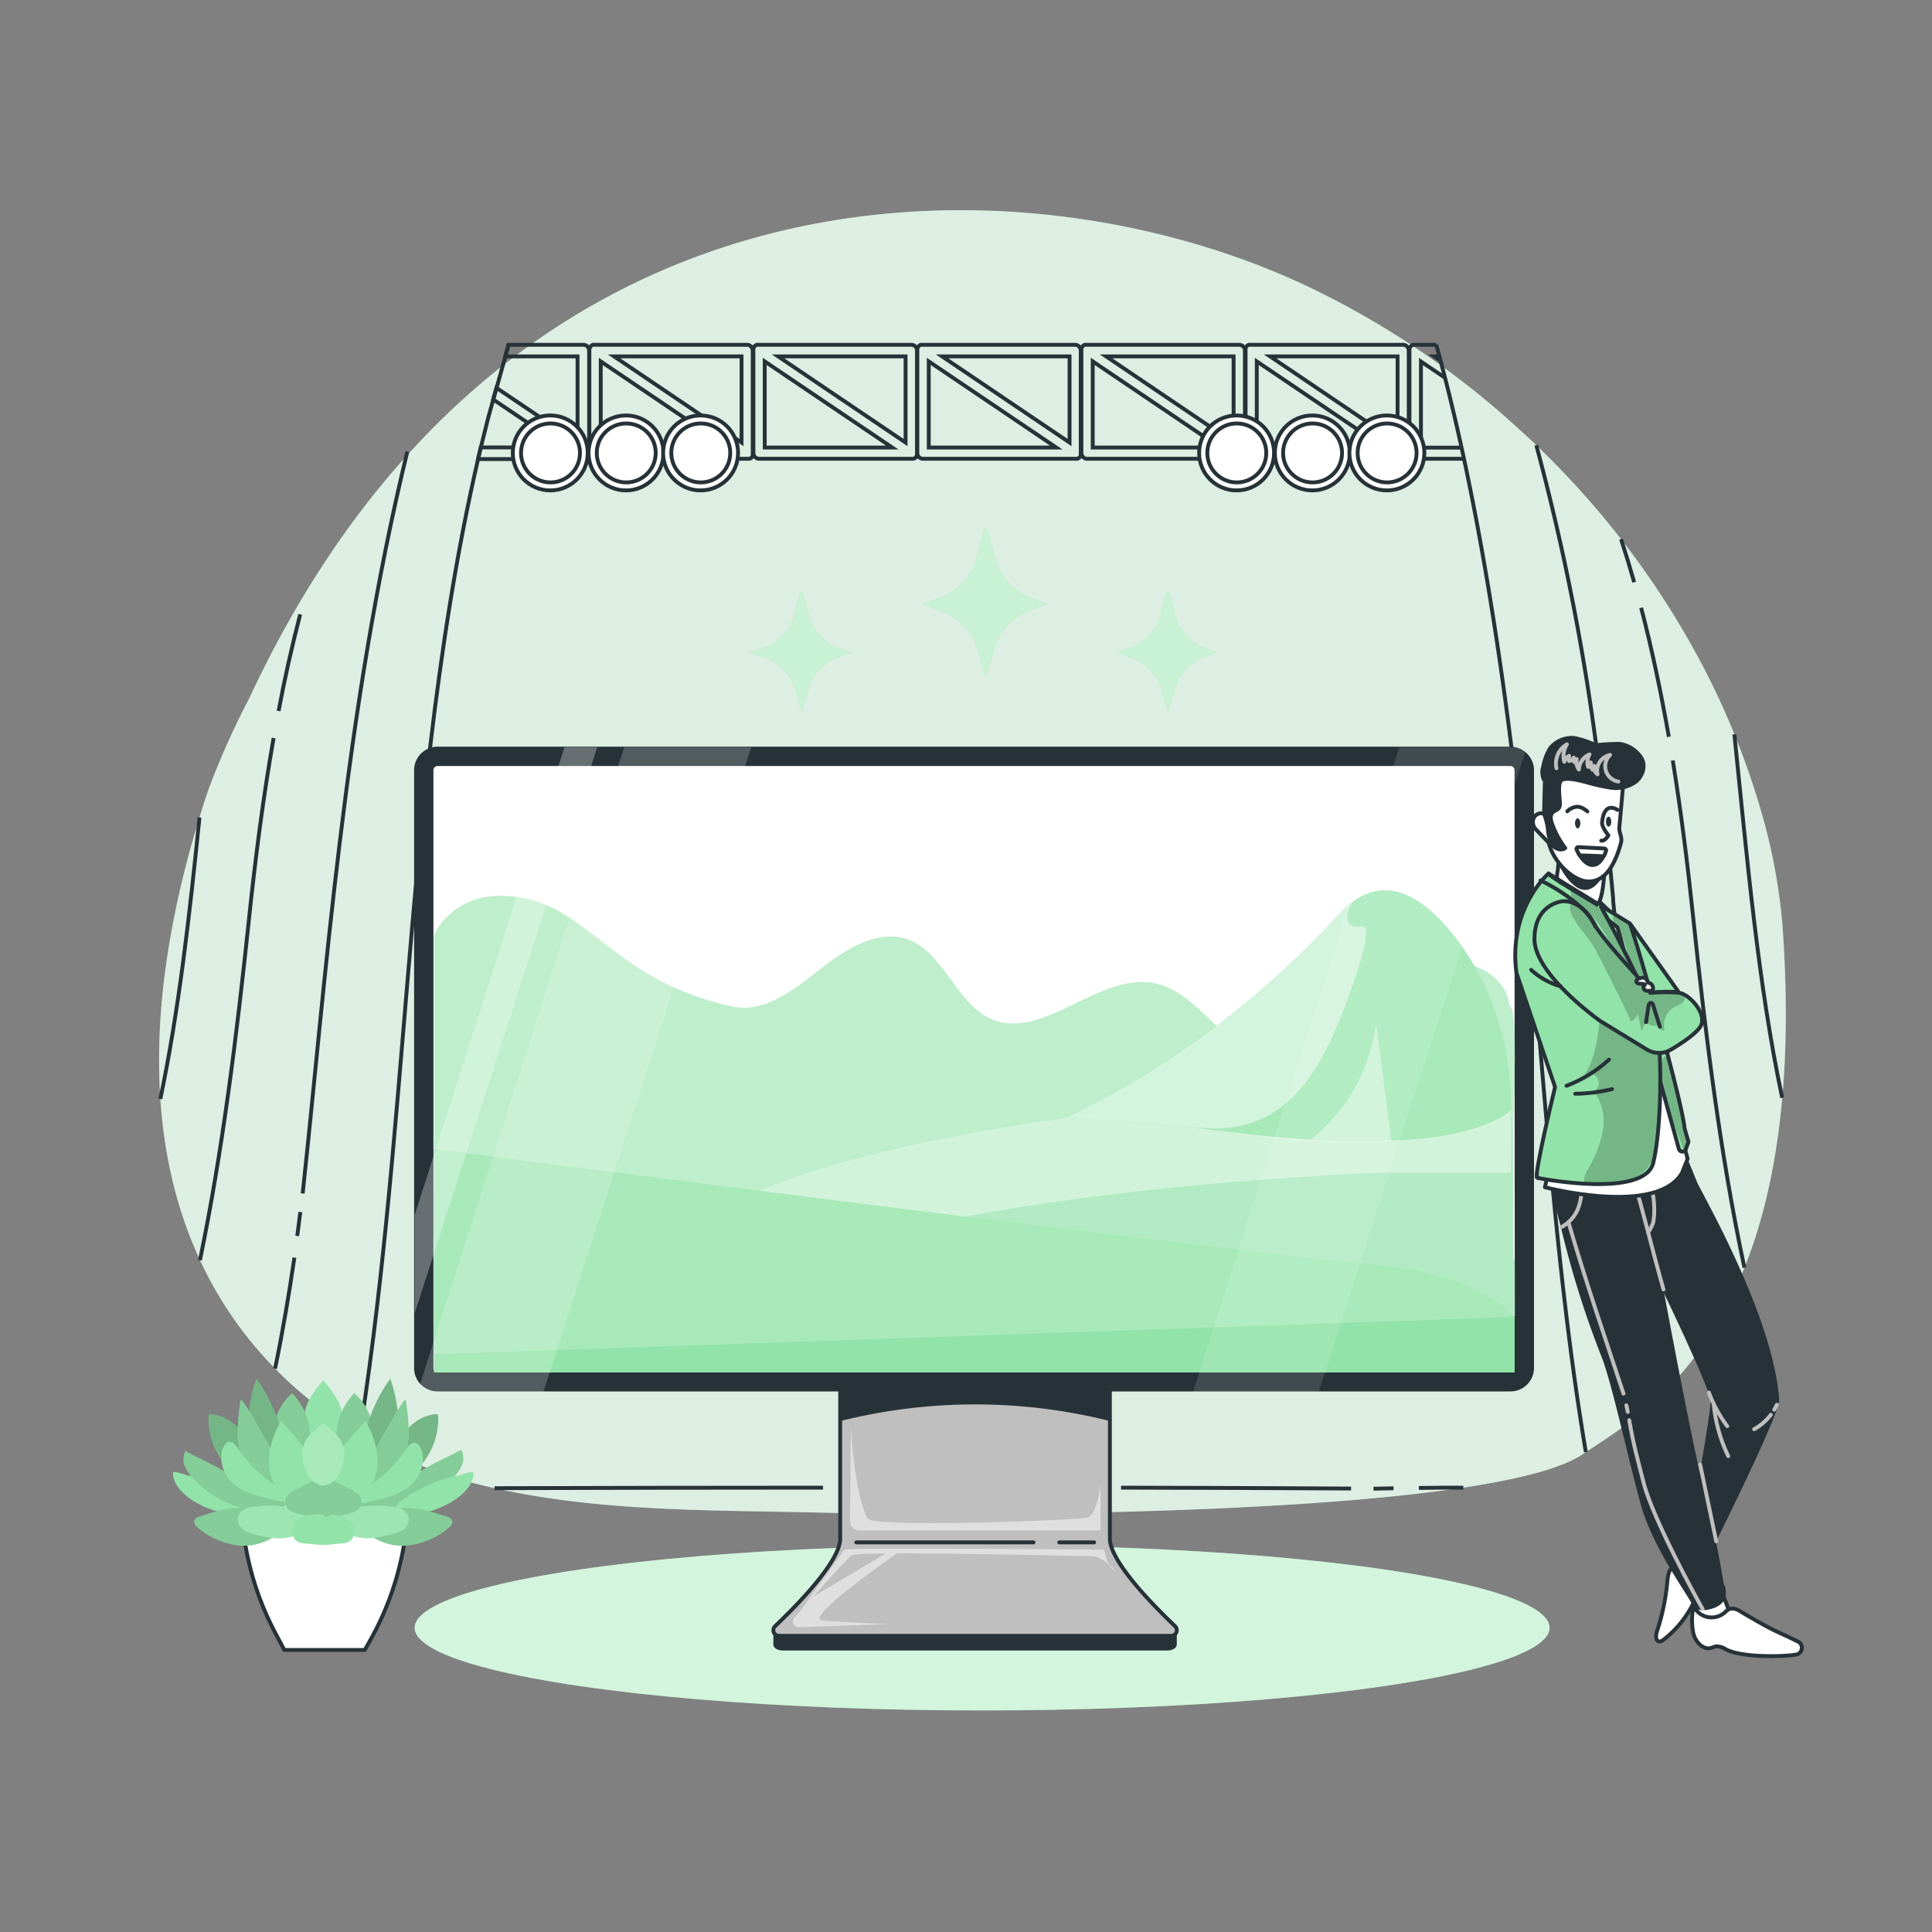 <svg xmlns="http://www.w3.org/2000/svg" xmlns:xlink="http://www.w3.org/1999/xlink" viewBox="0 0 500 500"><rect x="0" y="0" width="500" height="500" fill="#808080" stroke="none"/><defs><clipPath id="freepik--clip-path--inject-2"><path d="M400.76,226.06l.33.21c2.81,1.78,19.94,12.22,20.62,12.67s13.53,45.32,14.27,53.15l1,3.42-.7,1.91a.94.94,0,0,1-1.79-.07L418.61,240Z" style="fill:#92E3A9;stroke:#263238;stroke-linecap:round;stroke-linejoin:round"></path></clipPath><clipPath id="freepik--clip-path-2--inject-2"><path d="M400.76,226.06s-10.52,9.05-8.31,25.68l10,29.59s-5.62,23.23-4.64,23.48,27.87,5.38,30.07-3.92,2.21-27.87,1-34.72S414.7,235,414.33,234.74C414.45,234.74,399.82,226.15,400.76,226.06Z" style="fill:#92E3A9;stroke:#263238;stroke-linecap:round;stroke-linejoin:round"></path></clipPath><clipPath id="freepik--clip-path-3--inject-2"><path d="M440.38,265c-.62,2-4.85,4.81-7.92,6.63a6,6,0,0,1-6.22,0l-12-7.33s-17.12-12-17.12-21.27,7.34-9.79,7.34-9.79,4.65-.49,7.82,5.38c1.59,2.93,5.55,7.5,9,11.34,3.25,3.62,6,6.61,6,7-.18,0-.21,0-.05,0s.05,0,.05,0a43.14,43.14,0,0,1,6.83-.07,4.29,4.29,0,0,1,.7.11C437,257.36,441.36,261.77,440.38,265Z" style="fill:#92E3A9;stroke:#263238;stroke-linecap:round;stroke-linejoin:round"></path></clipPath></defs><g id="freepik--background-simple--inject-2"><g style="opacity:0.7"><path d="M336.17,73.08a221.75,221.75,0,0,1,57.21,38.23q3.36,3,6.53,6.17a223.63,223.63,0,0,1,18.53,20.67A217.54,217.54,0,0,1,437,165.65a202.64,202.64,0,0,1,18.53,43.47,149.46,149.46,0,0,1,5.78,30.51c7.45,103.93-36,126.07-51.72,136.73-24.23,16.39-163.45,16-194.35,15.17s-62.18.06-92.29-7.6S9.65,337.86,53.85,204.59a209.81,209.81,0,0,1,10.69-23.93C130.6,38.93,262,39.17,336.17,73.08Z" style="fill:#92E3A9"></path></g><g style="opacity:0.7"><path d="M336.17,73.08a221.75,221.75,0,0,1,57.21,38.23q3.36,3,6.53,6.17a223.63,223.63,0,0,1,18.53,20.67A217.54,217.54,0,0,1,437,165.65a202.64,202.64,0,0,1,18.53,43.47,149.46,149.46,0,0,1,5.78,30.51c7.45,103.93-36,126.07-51.72,136.73-24.23,16.39-163.45,16-194.35,15.17s-62.18.06-92.29-7.6S9.65,337.86,53.85,204.59a209.81,209.81,0,0,1,10.69-23.93C130.6,38.93,262,39.17,336.17,73.08Z" style="fill:#fff"></path></g></g><g id="freepik--Shadow--inject-2"><ellipse cx="254.17" cy="421.27" rx="146.85" ry="21.39" style="fill:#92E3A9"></ellipse><ellipse cx="254.17" cy="421.27" rx="146.85" ry="21.39" style="fill:#fff;opacity:0.6"></ellipse></g><g id="freepik--Stage--inject-2"><path d="M70.81,191c-2.72,15.44-4.74,31.23-6.39,47-3.15,30-6.82,59.85-12.67,88.13h0" style="fill:none;stroke:#263238;stroke-miterlimit:10"></path><path d="M77.69,159c-2.12,8.16-4,16.52-5.59,25" style="fill:none;stroke:#263238;stroke-miterlimit:10"></path><path d="M78.33,308.87c5.79-53.22,10.79-125.23,27.09-192" style="fill:none;stroke:#263238;stroke-miterlimit:10"></path><path d="M76.93,319.87q.41-3.11.79-6.2" style="fill:none;stroke:#263238;stroke-miterlimit:10"></path><path d="M71.19,354.19c2-9.67,3.61-19.22,5-28.72" style="fill:none;stroke:#263238;stroke-miterlimit:10"></path><path d="M51.63,211.55v0c-2.54,25-5.29,49.73-10.13,72.86h0" style="fill:none;stroke:#263238;stroke-miterlimit:10"></path><path d="M93.05,371.32c.3-1.92.6-3.83.88-5.76q.33-2.13.63-4.26c5.87-40.74,8.69-82.92,12.37-124.48l.24-2.64c1.21-13.52,2.55-27.11,4.13-40.62,3-25.49,6.87-50.71,12.42-74.71.22-1,.46-2,.7-3q1-4,2-8h0l1.22-4.37.85-3,2.28-8.14.83-3" style="fill:none;stroke:#263238;stroke-miterlimit:10"></path><path d="M422.93,150.68q-1.6-5.64-3.4-11.14h0" style="fill:none;stroke:#263238;stroke-miterlimit:10"></path><path d="M431.89,190.68c-2-11.37-4.33-22.56-7.16-33.39" style="fill:none;stroke:#263238;stroke-miterlimit:10"></path><path d="M451.45,328.07h0c-6.23-29.2-10.06-60.15-13.32-91.26-1.4-13.38-3.08-26.79-5.22-40" style="fill:none;stroke:#263238;stroke-miterlimit:10"></path><path d="M397.59,115.23h0a596.23,596.23,0,0,1,15.07,74.46c.13.89.25,1.78.37,2.66.38,2.79.74,5.55,1.08,8.3.63,5,1.19,10,1.72,14.91.08.77.16,1.55.25,2.32,0,.32.06.64.1,1v.09a1.23,1.23,0,0,1,0,.19c0,.25.05.51.08.76.17,1.67.34,3.33.5,5h0c.07.78.15,1.55.22,2.33.18,1.8.35,3.6.51,5.39l0,.32c0,.61.11,1.22.16,1.82,0,.27.05.53.07.8.2,2.13.38,4.25.57,6.36.65,7.59,1.25,15.09,1.86,22.52.85,10.31,1.71,20.5,2.72,30.65q.42,4.23.88,8.44c.15,1.33.29,2.65.45,4,0,.13,0,.27,0,.4q.93,8,2.06,16c1.61,11.38,3.6,22.82,6.16,34.44h0" style="fill:none;stroke:#263238;stroke-miterlimit:10"></path><path d="M461.23,284.11c-6.28-29.65-9.08-62-12.38-94.08h0" style="fill:none;stroke:#263238;stroke-miterlimit:10"></path><path d="M410.41,375.8c-4-23.84-6.69-48.26-9-72.85q-.33-3.39-.63-6.78c-1.14-12.58-2.18-25.19-3.24-37.78l-.6-7.13q-.65-7.66-1.32-15.31l0-.32c-.88-10-1.92-20.38-3.14-31-.08-.75-.17-1.5-.26-2.25s-.16-1.42-.25-2.13l-.18-1.54-.09-.75c-.18-1.52-.37-3.05-.56-4.58a.71.71,0,0,1,0-.14c-3.12-25-7.16-50.7-12.24-74.4-.21-1-.43-2-.65-3-1.35-6.18-2.78-12.22-4.28-18.06-.26-1-.51-2-.78-3-.12-.48-.25-1-.38-1.44s-.2-.76-.31-1.14c-.27-1-.54-2-.82-3" style="fill:none;stroke:#263238;stroke-miterlimit:10"></path><path d="M130.76,92.23h18.71v22.3l-21-14.16M151,89.23H131.59l-.83,3h18.71v22.3l-21-14.16-.85,3,18.43,12.43H124.42c-.24,1-.48,2-.7,3H151a1.86,1.86,0,0,0,.33,0l.08,0,.23-.08.1-.06.19-.13.09-.07a1.47,1.47,0,0,0,.36-.52,2.27,2.27,0,0,1,.09-.28,1.36,1.36,0,0,0,0-.29V90.73A1.51,1.51,0,0,0,151,89.23Z" style="fill:none;stroke:#263238;stroke-miterlimit:10"></path><path d="M194.8,117.92a1,1,0,0,1,0-.14s0-.09,0-.14a1.36,1.36,0,0,0,0-.29V90.73a1.5,1.5,0,0,0-1.5-1.5H154a1.43,1.43,0,0,0-.29,0l-.15,0-.13,0-.14.07-.11.06a.69.69,0,0,0-.13.11l-.1.08a1.51,1.51,0,0,0-.33.49,2.27,2.27,0,0,1-.09.28,1.46,1.46,0,0,0,0,.29v26.62a1.5,1.5,0,0,0,1.5,1.5h39.44a1.86,1.86,0,0,0,.34,0l.08,0a.92.92,0,0,0,.23-.09l.1,0,.19-.13.08-.07A1.5,1.5,0,0,0,194.8,117.92Zm-2.89-3.39-33-22.3h33Zm-36.44-21,33,22.29h-33Z" style="fill:none;stroke:#263238;stroke-miterlimit:10"></path><path d="M237.24,117.92a2.27,2.27,0,0,1,.09-.28,1.36,1.36,0,0,0,0-.29V90.73a1.5,1.5,0,0,0-1.5-1.5H196.41a1.36,1.36,0,0,0-.29,0l-.15,0-.13,0-.14.07-.12.06-.13.11-.09.08a1.37,1.37,0,0,0-.33.49s0,.09-.05.14,0,.09,0,.14a1.5,1.5,0,0,0,0,.29v26.62a1.5,1.5,0,0,0,1.5,1.5h39.45a1.86,1.86,0,0,0,.33,0l.09,0a1,1,0,0,0,.22-.09.31.31,0,0,0,.1,0l.19-.13.09-.07A1.47,1.47,0,0,0,237.24,117.92Zm-2.88-3.39-33-22.3h33Zm-36.45-21,33,22.29h-33Z" style="fill:none;stroke:#263238;stroke-miterlimit:10"></path><path d="M279.69,117.92a.57.57,0,0,0,0-.14s0-.09,0-.14a1.36,1.36,0,0,0,0-.29V90.73a1.5,1.5,0,0,0-1.5-1.5H238.85l-.29,0-.14,0-.13,0-.15.07-.11.06a.69.69,0,0,0-.13.11l-.1.08a1.51,1.51,0,0,0-.33.49,777700997932.92,777700997932.92,0,0,1-.08.28,1.5,1.5,0,0,0,0,.29v26.62a1.5,1.5,0,0,0,1.5,1.5H278.3a1.86,1.86,0,0,0,.34,0l.08,0a.92.92,0,0,0,.23-.09l.1,0,.19-.13a.27.27,0,0,0,.08-.07A1.5,1.5,0,0,0,279.69,117.92Zm-2.89-3.39-33-22.3h33Zm-36.44-21,33,22.29h-33Z" style="fill:none;stroke:#263238;stroke-miterlimit:10"></path><path d="M322.13,117.92s0-.09.05-.14,0-.09,0-.14a1.36,1.36,0,0,0,0-.29V90.73a1.5,1.5,0,0,0-1.5-1.5H281.3a1.36,1.36,0,0,0-.29,0l-.15,0-.13,0-.14.07-.12.06-.13.11-.09.08a1.37,1.37,0,0,0-.33.49s0,.09-.05.14,0,.09,0,.14a1.5,1.5,0,0,0,0,.29v26.62a1.5,1.5,0,0,0,1.5,1.5h39.45a1.86,1.86,0,0,0,.33,0l.09,0a1.09,1.09,0,0,0,.23-.09l.09,0,.19-.13.09-.07A1.47,1.47,0,0,0,322.13,117.92Zm-2.88-3.39-33-22.3h33Zm-36.45-21,33,22.29h-33Z" style="fill:none;stroke:#263238;stroke-miterlimit:10"></path><path d="M364.58,117.92a.57.57,0,0,0,0-.14.57.57,0,0,0,0-.14,1.36,1.36,0,0,0,0-.29V90.73a1.5,1.5,0,0,0-1.5-1.5H323.74a1.33,1.33,0,0,0-.28,0,.66.66,0,0,0-.15,0l-.13,0-.14.07-.12.06a.69.69,0,0,0-.13.11l-.1.08a1.51,1.51,0,0,0-.33.49.57.57,0,0,0,0,.14s0,.09,0,.14a1.5,1.5,0,0,0,0,.29v26.62a1.5,1.5,0,0,0,1.5,1.5h39.44a1.86,1.86,0,0,0,.34,0l.08,0a.92.92,0,0,0,.23-.09l.1,0,.19-.13a.27.27,0,0,0,.08-.07A1.5,1.5,0,0,0,364.58,117.92Zm-2.89-3.39-33-22.3h33Zm-36.44-21,33,22.29h-33Z" style="fill:none;stroke:#263238;stroke-miterlimit:10"></path><path d="M374,97.79l-6.26-4.23v22.29h10.54m-5.44-22.48-1.69-1.14h1.38m-.82-3h-5.47a1.43,1.43,0,0,0-.29,0l-.15,0-.13,0-.14.07-.12.06-.13.11-.09.08a1.51,1.51,0,0,0-.33.49,2.27,2.27,0,0,1-.09.28,1.5,1.5,0,0,0,0,.29v26.62a1.5,1.5,0,0,0,1.5,1.5h12.69" style="fill:none;stroke:#263238;stroke-miterlimit:10"></path><circle cx="142.41" cy="117.22" r="9.7" style="fill:#fff;stroke:#263238;stroke-linecap:round;stroke-linejoin:round"></circle><circle cx="142.47" cy="117.22" r="7.63" style="fill:#fff;stroke:#263238;stroke-linecap:round;stroke-linejoin:round"></circle><circle cx="162.01" cy="117.22" r="9.7" style="fill:#fff;stroke:#263238;stroke-linecap:round;stroke-linejoin:round"></circle><circle cx="162.07" cy="117.22" r="7.63" style="fill:#fff;stroke:#263238;stroke-linecap:round;stroke-linejoin:round"></circle><circle cx="181.31" cy="117.22" r="9.7" style="fill:#fff;stroke:#263238;stroke-linecap:round;stroke-linejoin:round"></circle><circle cx="181.36" cy="117.22" r="7.63" style="fill:#fff;stroke:#263238;stroke-linecap:round;stroke-linejoin:round"></circle><circle cx="320.03" cy="117.22" r="9.7" style="fill:#fff;stroke:#263238;stroke-linecap:round;stroke-linejoin:round"></circle><circle cx="320.08" cy="117.22" r="7.63" style="fill:#fff;stroke:#263238;stroke-linecap:round;stroke-linejoin:round"></circle><circle cx="339.63" cy="117.22" r="9.7" style="fill:#fff;stroke:#263238;stroke-linecap:round;stroke-linejoin:round"></circle><circle cx="339.69" cy="117.22" r="7.63" style="fill:#fff;stroke:#263238;stroke-linecap:round;stroke-linejoin:round"></circle><circle cx="358.92" cy="117.22" r="9.7" style="fill:#fff;stroke:#263238;stroke-linecap:round;stroke-linejoin:round"></circle><circle cx="358.98" cy="117.22" r="7.63" style="fill:#fff;stroke:#263238;stroke-linecap:round;stroke-linejoin:round"></circle><path d="M378.7,385c-3.83,0-7.67,0-11.5.08" style="fill:none;stroke:#263238;stroke-miterlimit:10"></path><path d="M355.46,385.27l5.18-.1" style="fill:none;stroke:#263238;stroke-miterlimit:10"></path><path d="M290.13,385q29.76.06,59.52.23" style="fill:none;stroke:#263238;stroke-miterlimit:10"></path><path d="M220,385q31.6,0,63.21,0" style="fill:none;stroke:#263238;stroke-miterlimit:10"></path><path d="M128,385.14q42.53-.13,85-.14" style="fill:none;stroke:#263238;stroke-miterlimit:10"></path></g><g id="freepik--Plant--inject-2"><path d="M94.41,427H73.58l-2.32-4.37a76.2,76.2,0,0,1-8.84-34.44l0-1.05h43.19a76.08,76.08,0,0,1-9.48,36.78Z" style="fill:#fff;stroke:#263238;stroke-linecap:round;stroke-linejoin:round"></path><path d="M49.39,388a22.75,22.75,0,0,0,13,3.95,3.41,3.41,0,0,0,1.61-.31,1.67,1.67,0,0,0,.86-1.47,2.37,2.37,0,0,0-1.14-1.6,38,38,0,0,0-9.46-5.14,36.39,36.39,0,0,0-5.15-1.49c-1.4-.29-2.9-1-4.31-1C44.56,384,47.33,386.56,49.39,388Z" style="fill:#92E3A9"></path><path d="M105,370.41a11.42,11.42,0,0,1,7.69-4.44.66.66,0,0,1,.5.08.9.9,0,0,1,.22.71,18.36,18.36,0,0,1-3.31,10.93,8.51,8.51,0,0,1-3.79,3.2,4.19,4.19,0,0,1-3.46-.21c-1.06-.6-.86-1.46-.76-2.64A14.59,14.59,0,0,1,105,370.41Z" style="fill:#92E3A9"></path><path d="M105,370.41a11.42,11.42,0,0,1,7.69-4.44.66.66,0,0,1,.5.08.9.9,0,0,1,.22.71,18.36,18.36,0,0,1-3.31,10.93,8.51,8.51,0,0,1-3.79,3.2,4.19,4.19,0,0,1-3.46-.21c-1.06-.6-.86-1.46-.76-2.64A14.59,14.59,0,0,1,105,370.41Z" style="opacity:0.2"></path><path d="M86.1,374a10.78,10.78,0,0,0,2.55-6.47,11.3,11.3,0,0,0-1.6-5.72,29.33,29.33,0,0,0-3.45-4.63,100.72,100.72,0,0,0-.35,13.23,6.9,6.9,0,0,0,.49,2.73,1.93,1.93,0,0,0,2,1.26Z" style="fill:#92E3A9"></path><path d="M91.69,360.54A17.12,17.12,0,0,0,87,371.47a8.71,8.71,0,0,0,.67,4.28,3.4,3.4,0,0,0,3.15,2.12c1.34-.14,2.38-1.38,3.14-2.65,1.26-2.1,2.79-5.11,2.08-7.7A13.78,13.78,0,0,0,91.69,360.54Z" style="fill:#92E3A9"></path><path d="M91.69,360.54A17.12,17.12,0,0,0,87,371.47a8.71,8.71,0,0,0,.67,4.28,3.4,3.4,0,0,0,3.15,2.12c1.34-.14,2.38-1.38,3.14-2.65,1.26-2.1,2.79-5.11,2.08-7.7A13.78,13.78,0,0,0,91.69,360.54Z" style="opacity:0.1"></path><path d="M100,375.13c2.22-2.08,3.13-5.55,3-8.81a35.82,35.82,0,0,0-2-9.48,39.15,39.15,0,0,0-5.22,9.9,13.25,13.25,0,0,0-.95,4.27,5.56,5.56,0,0,0,1.36,4,2.69,2.69,0,0,0,3.59.38l-.37.22Z" style="fill:#92E3A9"></path><g style="opacity:0.2"><path d="M100,375.13c2.22-2.08,3.13-5.55,3-8.81a35.82,35.82,0,0,0-2-9.48,39.15,39.15,0,0,0-5.22,9.9,13.25,13.25,0,0,0-.95,4.27,5.56,5.56,0,0,0,1.36,4,2.69,2.69,0,0,0,3.59.38l-.37.22Z"></path></g><path d="M105,362.32c.56,4,1.1,8.16.42,12.17s-2.84,7.93-6.21,9.34c-1.4.59-3.21.6-4.15-.72a4.05,4.05,0,0,1-.41-3.26,11.19,11.19,0,0,1,1.45-3c2.69-4.37,8.29-15,8.86-14.53Z" style="fill:#92E3A9"></path><path d="M105,362.32c.56,4,1.1,8.16.42,12.17s-2.84,7.93-6.21,9.34c-1.4.59-3.21.6-4.15-.72a4.05,4.05,0,0,1-.41-3.26,11.19,11.19,0,0,1,1.45-3c2.69-4.37,8.29-15,8.86-14.53Z" style="fill:#92E3A9"></path><g style="opacity:0.1"><path d="M105,362.32c.56,4,1.1,8.16.42,12.17s-2.84,7.93-6.21,9.34c-1.4.59-3.21.6-4.15-.72a4.05,4.05,0,0,1-.41-3.26,11.19,11.19,0,0,1,1.45-3c2.69-4.37,8.29-15,8.86-14.53Z"></path></g><path d="M94.61,367.77a24.4,24.4,0,0,1,2.88,7.74,13.56,13.56,0,0,1-1,8.2c-1.25,2.44-3.57,4.24-6,4.26a5.68,5.68,0,0,1-4.84-3c-1.15-2-.31-3.85.56-5.83C88.12,374.69,91.42,371.16,94.61,367.77Z" style="fill:#92E3A9"></path><path d="M119.36,375.22a4.66,4.66,0,0,1,.2,3.92,9.78,9.78,0,0,1-2.17,3.22A26.78,26.78,0,0,1,94.88,391a2.16,2.16,0,0,1-1.79-.92,2,2,0,0,1,.56-2.25,4.59,4.59,0,0,1,2.09-.86,35.7,35.7,0,0,0,11.77-5.37C111.15,379.06,115.48,377.32,119.36,375.22Z" style="fill:#92E3A9"></path><path d="M119.36,375.22a4.66,4.66,0,0,1,.2,3.92,9.78,9.78,0,0,1-2.17,3.22A26.78,26.78,0,0,1,94.88,391a2.16,2.16,0,0,1-1.79-.92,2,2,0,0,1,.56-2.25,4.59,4.59,0,0,1,2.09-.86,35.7,35.7,0,0,0,11.77-5.37C111.15,379.06,115.48,377.32,119.36,375.22Z" style="opacity:0.1"></path><path d="M105,375.21c.61-.89,1.36-1.93,2.35-1.81.76.08,1.33.86,1.64,1.65,1.29,3.23-.25,7.18-2.71,9.36s-5.61,3-8.66,3.78l-3.14.79c-1.24.32-3.74-.1-2.63-2.07.75-1.32,3.24-2.07,4.39-2.85A32.52,32.52,0,0,0,105,375.21Z" style="fill:#92E3A9"></path><path d="M117.93,388a22.75,22.75,0,0,1-13,3.95,3.41,3.41,0,0,1-1.61-.31,1.65,1.65,0,0,1-.86-1.47,2.37,2.37,0,0,1,1.14-1.6,38,38,0,0,1,9.46-5.14,36,36,0,0,1,5.15-1.49c1.4-.29,2.9-1,4.31-1C122.76,384,120,386.56,117.93,388Z" style="fill:#92E3A9"></path><path d="M105.3,400A20,20,0,0,0,116,395.5c.6-.47,1.26-1.23,1-2a1.78,1.78,0,0,0-1.24-.94c-3.64-1.22-7.36-2.45-11.15-2.28a12.86,12.86,0,0,0-5.22,1.34c-1.28.65-3.93,2.24-4.3,4s2.93,3.08,4.15,3.55A14,14,0,0,0,105.3,400Z" style="fill:#92E3A9"></path><path d="M105.3,400A20,20,0,0,0,116,395.5c.6-.47,1.26-1.23,1-2a1.78,1.78,0,0,0-1.24-.94c-3.64-1.22-7.36-2.45-11.15-2.28a12.86,12.86,0,0,0-5.22,1.34c-1.28.65-3.93,2.24-4.3,4s2.93,3.08,4.15,3.55A14,14,0,0,0,105.3,400Z" style="opacity:0.1"></path><path d="M90.13,390.51a33.32,33.32,0,0,1,11.39-.62,6.42,6.42,0,0,1,2.73.79,3.17,3.17,0,0,1,1.55,2.53,3.33,3.33,0,0,1-1.4,2.67,7.86,7.86,0,0,1-2.69,1.09c-2.74.72-5.55,1.42-8.34,1a8.56,8.56,0,0,1-5.8-3.18C85.85,392.36,88.12,391,90.13,390.51Z" style="fill:#92E3A9"></path><path d="M90.13,390.51a33.32,33.32,0,0,1,11.39-.62,6.42,6.42,0,0,1,2.73.79,3.17,3.17,0,0,1,1.55,2.53,3.33,3.33,0,0,1-1.4,2.67,7.86,7.86,0,0,1-2.69,1.09c-2.74.72-5.55,1.42-8.34,1a8.56,8.56,0,0,1-5.8-3.18C85.85,392.36,88.12,391,90.13,390.51Z" style="fill:#fff;opacity:0.1"></path><path d="M78.72,390.47a5.65,5.65,0,0,1-1.86-2.05,2.71,2.71,0,0,1,.17-2.77c.87-1,5.7-2.47,6.91-2.75a4.77,4.77,0,0,1,3,.64q2.07,1,4.09,2.07A6.36,6.36,0,0,1,92.89,387a2.81,2.81,0,0,1,.65,2.31,3.33,3.33,0,0,1-2.37,2.1,21.56,21.56,0,0,1-8,1.27C83.35,392.62,79.92,391.39,78.72,390.47Z" style="fill:#92E3A9"></path><g style="opacity:0.1"><path d="M78.72,390.47a5.65,5.65,0,0,1-1.86-2.05,2.71,2.71,0,0,1,.17-2.77c.87-1,5.7-2.47,6.91-2.75a4.77,4.77,0,0,1,3,.64q2.07,1,4.09,2.07A6.36,6.36,0,0,1,92.89,387a2.81,2.81,0,0,1,.65,2.31,3.33,3.33,0,0,1-2.37,2.1,21.56,21.56,0,0,1-8,1.27C83.35,392.62,79.92,391.39,78.72,390.47Z"></path></g><path d="M88.51,392.38a4.56,4.56,0,0,1,2.88,2.41,3.48,3.48,0,0,1-.56,3.82,4.22,4.22,0,0,1-2.53.84l-3.3.32a2.68,2.68,0,0,1-2-.34c-.77-.62-.83-1.86-.83-2.93a9,9,0,0,1,.37-3,2.14,2.14,0,0,1,2.39-1.63A25.83,25.83,0,0,1,88.51,392.38Z" style="fill:#92E3A9"></path><path d="M62.37,370.41a11.42,11.42,0,0,0-7.7-4.44.64.64,0,0,0-.49.08.9.9,0,0,0-.22.71,18.36,18.36,0,0,0,3.31,10.93,8.51,8.51,0,0,0,3.79,3.2,4.19,4.19,0,0,0,3.46-.21c1-.6.86-1.46.75-2.64A14.5,14.5,0,0,0,62.37,370.41Z" style="fill:#92E3A9"></path><path d="M62.37,370.41a11.42,11.42,0,0,0-7.7-4.44.64.64,0,0,0-.49.08.9.9,0,0,0-.22.71,18.36,18.36,0,0,0,3.31,10.93,8.51,8.51,0,0,0,3.79,3.2,4.19,4.19,0,0,0,3.46-.21c1-.6.86-1.46.75-2.64A14.5,14.5,0,0,0,62.37,370.41Z" style="opacity:0.2"></path><path d="M81.22,374a10.71,10.71,0,0,1-2.55-6.47,11.39,11.39,0,0,1,1.59-5.72,30,30,0,0,1,3.46-4.63,102.48,102.48,0,0,1,.35,13.23,6.9,6.9,0,0,1-.49,2.73,1.94,1.94,0,0,1-2,1.26Z" style="fill:#92E3A9"></path><path d="M75.63,360.54a17.12,17.12,0,0,1,4.67,10.93,8.83,8.83,0,0,1-.67,4.28,3.41,3.41,0,0,1-3.15,2.12c-1.34-.14-2.38-1.38-3.14-2.65-1.26-2.1-2.79-5.11-2.08-7.7A13.78,13.78,0,0,1,75.63,360.54Z" style="fill:#92E3A9"></path><path d="M75.63,360.54a17.12,17.12,0,0,1,4.67,10.93,8.83,8.83,0,0,1-.67,4.28,3.41,3.41,0,0,1-3.15,2.12c-1.34-.14-2.38-1.38-3.14-2.65-1.26-2.1-2.79-5.11-2.08-7.7A13.78,13.78,0,0,1,75.63,360.54Z" style="opacity:0.1"></path><path d="M67.36,375.13c-2.22-2.08-3.13-5.55-3-8.81a35.82,35.82,0,0,1,2-9.48,39.15,39.15,0,0,1,5.22,9.9,13.25,13.25,0,0,1,1,4.27,5.6,5.6,0,0,1-1.36,4,2.69,2.69,0,0,1-3.59.38l.37.22Z" style="fill:#92E3A9"></path><g style="opacity:0.2"><path d="M67.36,375.13c-2.22-2.08-3.13-5.55-3-8.81a35.82,35.82,0,0,1,2-9.48,39.15,39.15,0,0,1,5.22,9.9,13.25,13.25,0,0,1,1,4.27,5.6,5.6,0,0,1-1.36,4,2.69,2.69,0,0,1-3.59.38l.37.22Z"></path></g><path d="M62.29,362.32c-.56,4-1.1,8.16-.42,12.17s2.84,7.93,6.21,9.34c1.4.59,3.21.6,4.15-.72a4.05,4.05,0,0,0,.41-3.26,11.19,11.19,0,0,0-1.45-3c-2.69-4.37-8.3-15-8.87-14.53Z" style="fill:#92E3A9"></path><path d="M62.29,362.32c-.56,4-1.1,8.16-.42,12.17s2.84,7.93,6.21,9.34c1.4.59,3.21.6,4.15-.72a4.05,4.05,0,0,0,.41-3.26,11.19,11.19,0,0,0-1.45-3c-2.69-4.37-8.3-15-8.87-14.53Z" style="fill:#92E3A9"></path><g style="opacity:0.1"><path d="M62.29,362.32c-.56,4-1.1,8.16-.42,12.17s2.84,7.93,6.21,9.34c1.4.59,3.21.6,4.15-.72a4.05,4.05,0,0,0,.41-3.26,11.19,11.19,0,0,0-1.45-3c-2.69-4.37-8.3-15-8.87-14.53Z"></path></g><path d="M72.71,367.77a24.16,24.16,0,0,0-2.88,7.74,13.56,13.56,0,0,0,1,8.2c1.25,2.44,3.57,4.24,6,4.26a5.68,5.68,0,0,0,4.84-3c1.15-2,.31-3.85-.56-5.83C79.2,374.69,75.9,371.16,72.71,367.77Z" style="fill:#92E3A9"></path><path d="M48,375.54a4.53,4.53,0,0,0-.2,3.83,9.47,9.47,0,0,0,2.13,3.16A26.2,26.2,0,0,0,71.94,391a2.13,2.13,0,0,0,1.76-.9,2,2,0,0,0-.55-2.2A4.53,4.53,0,0,0,71.1,387a35,35,0,0,1-11.53-5.26C56,379.3,51.76,377.59,48,375.54Z" style="fill:#92E3A9"></path><path d="M48,375.54a4.53,4.53,0,0,0-.2,3.83,9.47,9.47,0,0,0,2.13,3.16A26.2,26.2,0,0,0,71.94,391a2.13,2.13,0,0,0,1.76-.9,2,2,0,0,0-.55-2.2A4.53,4.53,0,0,0,71.1,387a35,35,0,0,1-11.53-5.26C56,379.3,51.76,377.59,48,375.54Z" style="opacity:0.1"></path><path d="M61.63,374.94c-.59-.88-1.33-1.9-2.3-1.79-.75.09-1.3.85-1.62,1.63-1.26,3.17.25,7.05,2.67,9.19s5.51,2.95,8.5,3.71l3.08.78c1.22.3,3.67-.11,2.58-2-.73-1.3-3.18-2-4.31-2.8A32.3,32.3,0,0,1,61.63,374.94Z" style="fill:#92E3A9"></path><path d="M62,400a20,20,0,0,1-10.7-4.53c-.6-.47-1.27-1.23-1-2a1.78,1.78,0,0,1,1.24-.94c3.64-1.22,7.35-2.45,11.14-2.28a12.86,12.86,0,0,1,5.23,1.34c1.27.65,3.93,2.24,4.3,4s-2.93,3.08-4.16,3.55A13.94,13.94,0,0,1,62,400Z" style="fill:#92E3A9"></path><path d="M62,400a20,20,0,0,1-10.7-4.53c-.6-.47-1.27-1.23-1-2a1.78,1.78,0,0,1,1.24-.94c3.64-1.22,7.35-2.45,11.14-2.28a12.86,12.86,0,0,1,5.23,1.34c1.27.65,3.93,2.24,4.3,4s-2.93,3.08-4.16,3.55A13.94,13.94,0,0,1,62,400Z" style="opacity:0.1"></path><path d="M77.19,390.51a33.32,33.32,0,0,0-11.39-.62,6.51,6.51,0,0,0-2.74.79,3.18,3.18,0,0,0-1.54,2.53,3.33,3.33,0,0,0,1.4,2.67A7.74,7.74,0,0,0,65.6,397c2.75.72,5.56,1.42,8.35,1a8.56,8.56,0,0,0,5.8-3.18C81.47,392.36,79.2,391,77.19,390.51Z" style="fill:#92E3A9"></path><path d="M77.19,390.51a33.32,33.32,0,0,0-11.39-.62,6.51,6.51,0,0,0-2.74.79,3.18,3.18,0,0,0-1.54,2.53,3.33,3.33,0,0,0,1.4,2.67A7.74,7.74,0,0,0,65.6,397c2.75.72,5.56,1.42,8.35,1a8.56,8.56,0,0,0,5.8-3.18C81.47,392.36,79.2,391,77.19,390.51Z" style="fill:#fff;opacity:0.1"></path><path d="M88.6,390.47a5.74,5.74,0,0,0,1.86-2.05,2.69,2.69,0,0,0-.18-2.77c-.86-1-5.69-2.47-6.9-2.75a4.77,4.77,0,0,0-3,.64q-2.07,1-4.09,2.07A6.23,6.23,0,0,0,74.43,387a2.81,2.81,0,0,0-.65,2.31,3.31,3.31,0,0,0,2.37,2.1,21.52,21.52,0,0,0,8,1.27C84,392.62,87.4,391.39,88.6,390.47Z" style="fill:#92E3A9"></path><g style="opacity:0.1"><path d="M88.6,390.47a5.74,5.74,0,0,0,1.86-2.05,2.69,2.69,0,0,0-.18-2.77c-.86-1-5.69-2.47-6.9-2.75a4.77,4.77,0,0,0-3,.64q-2.07,1-4.09,2.07A6.23,6.23,0,0,0,74.43,387a2.81,2.81,0,0,0-.65,2.31,3.31,3.31,0,0,0,2.37,2.1,21.52,21.52,0,0,0,8,1.27C84,392.62,87.4,391.39,88.6,390.47Z"></path></g><path d="M78.81,392.38a4.56,4.56,0,0,0-2.88,2.41,3.48,3.48,0,0,0,.56,3.82,4.22,4.22,0,0,0,2.53.84l3.29.32a2.7,2.7,0,0,0,2-.34c.77-.62.83-1.86.83-2.93a9,9,0,0,0-.37-3,2.14,2.14,0,0,0-2.39-1.63A25.61,25.61,0,0,0,78.81,392.38Z" style="fill:#92E3A9"></path><path d="M84.24,368.8a2.42,2.42,0,0,0-.58-.36.38.38,0,0,1,.2,0,.3.3,0,0,1,.11,0h0a.19.19,0,0,1,.1.08l.09.12a.33.33,0,0,1,0,.12A.05.05,0,0,1,84.24,368.8Z" style="fill:#92E3A9"></path><path d="M84.24,368.8h0a2.42,2.42,0,0,0-.58-.36.38.38,0,0,1,.2,0,.3.3,0,0,1,.11,0h0a.19.19,0,0,1,.1.08l.09.12a.33.33,0,0,1,0,.12A.05.05,0,0,1,84.24,368.8Z" style="fill:#92E3A9;opacity:0.1"></path><path d="M88.35,380a9,9,0,0,1-1.71,3,3.84,3.84,0,0,1-2.85,1.39h-.26A3.86,3.86,0,0,1,80.67,383a9.36,9.36,0,0,1-1.7-3,9.92,9.92,0,0,1-.71-4.63,8,8,0,0,1,2.32-4.45c.31,0,1.27-1.13,1.57-1.36l.09-.05a.36.36,0,0,1,.09-.08c.2-.17.48-.41.75-.62l.37-.25.1-.05.11-.05a2.42,2.42,0,0,1,.58.36h0c.37.27.74.61.92.74s1.27,1.36,1.58,1.36a8,8,0,0,1,2.31,4.45A9.66,9.66,0,0,1,88.35,380Z" style="fill:#92E3A9"></path><path d="M83.66,368.44l-.11.05-.1.05-.37.25c.09-.23.21-.37.38-.39A.38.38,0,0,1,83.66,368.44Z" style="fill:#92E3A9"></path><g style="opacity:0.2"><path d="M88.35,380a9,9,0,0,1-1.71,3,3.84,3.84,0,0,1-2.85,1.39h-.26A3.86,3.86,0,0,1,80.67,383a9.36,9.36,0,0,1-1.7-3,9.92,9.92,0,0,1-.71-4.63,8,8,0,0,1,2.32-4.45c.31,0,1.27-1.13,1.57-1.36s.57-.48.93-.75a2.35,2.35,0,0,1,.58-.35,2.24,2.24,0,0,1,.58.36c.37.27.74.61.92.74s1.27,1.36,1.58,1.36a8,8,0,0,1,2.31,4.45A9.66,9.66,0,0,1,88.35,380Z" style="fill:#fff"></path><path d="M83.66,368.44a2.35,2.35,0,0,0-.58.35c.09-.23.21-.37.38-.39A.38.38,0,0,1,83.66,368.44Z" style="fill:#fff"></path></g><path d="M84.24,368.8a2.24,2.24,0,0,0-.58-.36.38.38,0,0,1,.2,0C84,368.42,84.15,368.56,84.24,368.8Z" style="fill:#fff;opacity:0.1"></path></g><g id="freepik--Monitor--inject-2"><path d="M200.15,422.34h104.4v3.29c0,.84-1.09,1.52-2.44,1.52H202.59c-1.35,0-2.44-.68-2.44-1.52Z" style="fill:#263238"></path><path d="M287.24,398.22V355.28h-69.8v42.94c0,5.93-11.48,17.53-16.84,22.63a1.45,1.45,0,0,0,1,2.5H303.1a1.45,1.45,0,0,0,1-2.5C298.74,415.75,287.24,404.15,287.24,398.22Z" style="fill:#bfbfbf;stroke:#263238;stroke-linecap:round;stroke-linejoin:round"></path><line x1="274.13" y1="399.17" x2="283.16" y2="399.17" style="fill:none;stroke:#263238;stroke-linecap:round;stroke-linejoin:round"></line><line x1="221.61" y1="399.17" x2="267.48" y2="399.17" style="fill:none;stroke:#263238;stroke-linecap:round;stroke-linejoin:round"></line><g style="opacity:0.5"><path d="M210.45,413.19l20-11.88,2.37.23s-25.19,17.35-20,17.83,16.87.95,16.87.95l-22.95.82a1.47,1.47,0,0,1-1.16-2.44Z" style="fill:#fff"></path><path d="M218.52,401.07c0-.71,67.25,0,67.25,0s.48,3.56,2.38,5.23-2.38-3.57-5.47-3.57-60.59-1.42-62.25-.23-13.55,14.73-13.55,14.73Z" style="fill:#fff"></path><path d="M220.19,369.47l-.22,24.1a2.49,2.49,0,0,0,2.49,2.51h62.36V384.44s-.95,7.6-3.32,8.31-55.79,2.65-57,.24C221.14,386.57,220.19,369.47,220.19,369.47Z" style="fill:#fff"></path></g><path d="M287.44,367.8l-.23-.05a143.54,143.54,0,0,0-69.87.05h0V355.45h70.1Z" style="fill:#263238"></path><rect x="111.67" y="197.74" width="280.79" height="157.95" rx="1.59" style="fill:#fff"></rect><path d="M394.72,194.61a5.93,5.93,0,0,0-2.49-1.22,6.07,6.07,0,0,0-1.35-.15H113.26a6.09,6.09,0,0,0-6.09,6.08V354.1a6,6,0,0,0,1.56,4,6.07,6.07,0,0,0,4.53,2H390.88A6.09,6.09,0,0,0,397,354.1V199.32A6.08,6.08,0,0,0,394.72,194.61ZM392,354.1a1.08,1.08,0,0,1-1.08,1.08H113.26a1.08,1.08,0,0,1-1.09-1.08V199.32a1.09,1.09,0,0,1,1.09-1.08H390.88a1.08,1.08,0,0,1,1.08,1.08Z" style="fill:#263238"></path><rect x="112.29" y="326.1" width="279.7" height="29.1" style="fill:#92E3A9"></rect><path d="M190.27,311.3s35.9-22.74,166.28-29.11h35s.17,51.68.17,58.37C391.75,340.56,152.11,353.79,190.27,311.3Z" style="fill:#92E3A9"></path><path d="M190.28,311.3s36-22.74,166.56-29.11h35.1s.17,51.68.17,58.37C392.11,340.56,152.05,353.79,190.28,311.3Z" style="fill:#fff;opacity:0.3"></path><path d="M390.66,260.43c-.7-7.13-8.1-11.54-14.65-11.1s-12.43,4.3-18.22,7.67-22.57,18.9-29,17.61c-11.61-2.33-18.16-17.53-29.72-20.08-14.76-3.26-29.52,15.71-43.23,8.88-8.38-4.17-11.66-16.39-20.24-20-7.83-3.32-16.37,1.93-23.17,7.31s-14.53,11.54-22.77,9.8c-34-7.2-38.09-30.1-62.31-28.57-6,.38-12.47,4.34-15,10.11V350.21l80.68-2.8c-8.07-4.62-9.55-7.15-2.71-14.79,0,0,35.79-22.74,165.76-29.11H391S393.52,260.29,390.66,260.43Z" style="fill:#92E3A9"></path><path d="M390.66,260.43c-.7-7.13-8.1-11.54-14.66-11.1s-12.42,4.29-18.22,7.67-22.56,18.9-29,17.61c-11.6-2.33-18.15-17.53-29.72-20.09-14.76-3.25-29.52,15.72-43.23,8.89-8.37-4.17-11.65-16.39-20.24-20-7.83-3.32-16.36,1.93-23.16,7.31s-14.53,11.54-22.77,9.8c-34-7.2-38.09-30.1-62.31-28.57-6,.38-12.47,4.33-15,10.1V350.21l80.68-2.8c-8.06-4.62-9.55-7.15-2.7-14.79a42.62,42.62,0,0,1,5-2.53C208.92,324,252.73,308.57,356,303.51H391s0-.31.05-.87C391.35,296.52,393.28,260.3,390.66,260.43Z" style="fill:#fff;opacity:0.4"></path><path d="M391,302.64c0,.56-.05.87-.05.87H356c-103.29,5.06-147.1,20.47-160.73,26.58-9.43-4.54-12.32-10.64-5-18.79,0,0,35.79-22.74,165.76-29.11H391S391,291.45,391,302.64Z" style="fill:#fff;opacity:0.3"></path><path d="M112.29,350.49l279.09-9.64s-6.06-10.63-35.1-13.48c-54.95-5.39-234.09-28.74-244-30Z" style="fill:#92E3A9"></path><path d="M112.29,350.49l279.09-9.64s-6.06-10.63-35.1-13.48c-54.95-5.39-234.09-28.74-244-30Z" style="fill:#fff;opacity:0.2"></path><path d="M288.55,288.33s30.53-9.46,54-46.35c11.72-18.45,23.83-11.9,33-.75C385.61,253.49,391,269.56,391,286.05v1.19S377.36,304.78,288.55,288.33Z" style="fill:#92E3A9"></path><path d="M291.63,287.17s27.45-8.3,50.89-45.19c11.72-18.45,23.83-11.9,33-.75C385.61,253.49,391,269.56,391,286.05v1.19s-2.5,3.8-13.37,5.85C361.86,296.05,333.16,298.89,291.63,287.17Z" style="fill:#fff;opacity:0.2"></path><path d="M350,233.41s-4.19,7.29,2.44,6.34c2.7-.38.06,8.78-4,19.77-8.23,22.17-18.38,34.77-39.38,32.22-7.57-.92-33.5-2.35-33.5-2.35h0c26.51-12.36,50.69-30.79,71.14-52.95a19.75,19.75,0,0,1,2.69-2.43Z" style="fill:#92E3A9"></path><path d="M350,233.41s-4.19,7.29,2.44,6.34c2.7-.38.06,8.78-4,19.77-8.23,22.17-18.38,34.77-39.38,32.22-7.57-.92-33.5-2.35-33.5-2.35h0c26.51-12.36,50.69-30.79,71.14-52.95a19.75,19.75,0,0,1,2.69-2.43Z" style="fill:#fff;opacity:0.6"></path><path d="M339.18,294.94h0a44.75,44.75,0,0,0,16.2-26.16l.79-3.67,3.95,30.26A200,200,0,0,1,339.18,294.94Z" style="fill:#fff;opacity:0.4"></path><g style="opacity:0.3"><path d="M394.72,194.61l-2.25,7-.51,1.58-13.54,42L377,249.46l-10.57,32.77-4.15,12.86,0,.06-2.68,8.32-7.53,23.33-.46,1.43L347.19,342l-.07.22-1.78,5.49-.84,2.62-.59,1.83-1,3-.16.5-1.45,4.5v0H308.77v0l1.44-4.5.16-.5,1.48-4.62.6-1.88,1.71-5.34h0l.32-1,.09-.28,6-18.74,5.76-18h0l3.43-10.68.13-.42,2.65-8.27.74-2.32v-.05l3.68-11.5,12-37.41,0-.1,11.64-36.33.16-.5,1.39-4.35h30A5.93,5.93,0,0,1,394.72,194.61Z" style="fill:#fff;opacity:0.4"></path></g><path d="M194.41,193.39l-1.4,4.35-.16.5-18.41,57.08L159,303.23l-6.82,21.17-7.91,24.52-.1.3-1.72,5.33-.2.63-.16.5-1.45,4.5H113.26a6.07,6.07,0,0,1-4.53-2l2.94-9.19.5-1.56.47-1.47.12-.38v0l.12-.37,2.4-7.48,12.32-38.48,19.86-62L160,198.24l.16-.5,1.39-4.35Z" style="fill:#fff;opacity:0.2"></path><polygon points="107.32 339.89 142.26 231.53 144 226.12 147.05 216.68 149.85 207.99 154.56 193.39 146.09 193.39 138.63 216.68 135.61 226.12 133.88 231.53 107.32 314.45 107.32 339.89" style="fill:#fff;opacity:0.3"></polygon></g><g id="freepik--Sparkles--inject-2"><path d="M207.88,153.5l1.43,5.55a12.61,12.61,0,0,0,7.77,8.68l3.09,1.16-3.32,1.25a12.61,12.61,0,0,0-7.67,8.29l-1.72,5.89-1.65-5.71a12.62,12.62,0,0,0-8-8.39l-3.8-1.33,3.56-1.25a12.62,12.62,0,0,0,8.06-8.77l1.38-5.37A.43.43,0,0,1,207.88,153.5Z" style="fill:#92E3A9"></path><path d="M302.69,153.5l1.43,5.55a12.6,12.6,0,0,0,7.78,8.68l3.08,1.16-3.32,1.25a12.61,12.61,0,0,0-7.67,8.29l-1.71,5.89-1.66-5.71a12.62,12.62,0,0,0-8-8.39l-3.8-1.33,3.56-1.25a12.6,12.6,0,0,0,8.06-8.77l1.38-5.37A.43.43,0,0,1,302.69,153.5Z" style="fill:#92E3A9"></path><path d="M255.66,137.2l1.78,6.9a15.66,15.66,0,0,0,9.65,10.77l3.83,1.44-4.12,1.55a15.64,15.64,0,0,0-9.52,10.29l-2.13,7.32-2.06-7.09A15.68,15.68,0,0,0,243.21,158l-4.72-1.65,4.42-1.55a15.66,15.66,0,0,0,10-10.9l1.71-6.66A.53.53,0,0,1,255.66,137.2Z" style="fill:#92E3A9"></path><path d="M207.88,153.5l1.43,5.55a12.61,12.61,0,0,0,7.77,8.68l3.09,1.16-3.32,1.25a12.61,12.61,0,0,0-7.67,8.29l-1.72,5.89-1.65-5.71a12.62,12.62,0,0,0-8-8.39l-3.8-1.33,3.56-1.25a12.62,12.62,0,0,0,8.06-8.77l1.38-5.37A.43.43,0,0,1,207.88,153.5Z" style="fill:#fff;opacity:0.5"></path><path d="M302.69,153.5l1.43,5.55a12.6,12.6,0,0,0,7.78,8.68l3.08,1.16-3.32,1.25a12.61,12.61,0,0,0-7.67,8.29l-1.71,5.89-1.66-5.71a12.62,12.62,0,0,0-8-8.39l-3.8-1.33,3.56-1.25a12.6,12.6,0,0,0,8.06-8.77l1.38-5.37A.43.43,0,0,1,302.69,153.5Z" style="fill:#fff;opacity:0.5"></path><path d="M255.66,137.2l1.78,6.9a15.66,15.66,0,0,0,9.65,10.77l3.83,1.44-4.12,1.55a15.64,15.64,0,0,0-9.52,10.29l-2.13,7.32-2.06-7.09A15.68,15.68,0,0,0,243.21,158l-4.72-1.65,4.42-1.55a15.66,15.66,0,0,0,10-10.9l1.71-6.66A.53.53,0,0,1,255.66,137.2Z" style="fill:#fff;opacity:0.5"></path></g><g id="freepik--Character--inject-2"><path d="M447.36,416.6l-3.33-9-8.55,1.19,3.08,8.32S443.55,421.36,447.36,416.6Z" style="fill:#fff;stroke:#263238;stroke-linecap:round;stroke-linejoin:round"></path><path d="M438.26,415.75a17.49,17.49,0,0,0,0,7.06c.63,2.26,2.56,4.2,4.52,3.69.45-.11.88-.35,1.34-.42a4.28,4.28,0,0,1,2.5.76c4.86,2.52,17.7,1.75,18.71,1.24a1.64,1.64,0,0,0,.41-.31,1.8,1.8,0,0,0-.58-3c-5.82-2.9-5.46-2.2-15-7.89-1.73-1-2.77-.58-3.66.31a5.18,5.18,0,0,1-8.17-1.46Z" style="fill:#fff;stroke:#263238;stroke-linecap:round;stroke-linejoin:round"></path><path d="M431.51,409.26a57.71,57.71,0,0,1-2.73,13.06c-.32,1-.32,2.47.7,2.5a1.62,1.62,0,0,0,1-.43,27.09,27.09,0,0,0,8.64-11.47,4,4,0,0,0,.27-3,4.19,4.19,0,0,0-.86-1.11C435.66,405.84,432,402.84,431.51,409.26Z" style="fill:#fff;stroke:#263238;stroke-linecap:round;stroke-linejoin:round"></path><path d="M434.5,294.6s3.88,9.2,4.69,11.33,19.64,34.28,21.27,56.21c.31,4.17-21.77,47.65-21.77,47.65l-3.47-2.58s7.69-41.18,7.47-44.7-13.57-31-13.57-31-8.37-7.89-11.19-16.2Z" style="fill:#263238"></path><path d="M432.4,316.19s-3.61,5.91-3.73,6.81,9.38,51.67,12.53,63.54q3,11.44,4.87,23.28a4.55,4.55,0,0,1-.14,4.72c-1.62,2.2-7.1,3.11-7.94.86s-10.19-14.57-13.37-26.07-7.26-30.55-10-37.84a245.46,245.46,0,0,1-9.3-28.45c-3.13-12.19-6.24-25.3-6.24-25.3a47.13,47.13,0,0,0,5.66.85,48,48,0,0,0,13.42-.72c10.29-2.11,15.34-7.93,15.34-7.93s1.64,6.92,2.11,8.28Z" style="fill:#263238"></path><path d="M458.3,366.12a13.86,13.86,0,0,1-4.34,3.76" style="fill:none;stroke:#bfbfbf;stroke-linecap:round;stroke-linejoin:round"></path><path d="M459.84,363.55a14.23,14.23,0,0,1-.67,1.28" style="fill:none;stroke:#bfbfbf;stroke-linecap:round;stroke-linejoin:round"></path><path d="M425.25,300.48c2,4.6,3.55,11.06,2.57,16a11.21,11.21,0,0,1-1.29,2.46" style="fill:none;stroke:#bfbfbf;stroke-linecap:round;stroke-linejoin:round"></path><path d="M409.57,303.41c0,2.43-.14,6.44-.95,8.73a9.31,9.31,0,0,1-4.55,5.43" style="fill:none;stroke:#bfbfbf;stroke-linecap:round;stroke-linejoin:round"></path><path d="M422.81,305.58c2.42,7.64,4.07,15.2,7.7,28.13" style="fill:none;stroke:#bfbfbf;stroke-linecap:round;stroke-linejoin:round"></path><path d="M421.5,301.66c.21.6.42,1.19.62,1.78" style="fill:none;stroke:#fff;stroke-linecap:round;stroke-linejoin:round"></path><path d="M442.27,360.39a34.34,34.34,0,0,0,4.74,8.7" style="fill:none;stroke:#bfbfbf;stroke-linecap:round;stroke-linejoin:round"></path><path d="M443.5,363.29a39.53,39.53,0,0,0,3.77,13.55" style="fill:none;stroke:#bfbfbf;stroke-linecap:round;stroke-linejoin:round"></path><path d="M405.92,316.33c5.18,17.7,9.88,31,14.24,44.34" style="fill:none;stroke:#bfbfbf;stroke-linecap:round;stroke-linejoin:round"></path><path d="M421.26,365.4c-.11-.57-.24-1.14-.36-1.71" style="fill:none;stroke:#bfbfbf;stroke-linecap:round;stroke-linejoin:round"></path><path d="M440.64,416.4c-1.57-2.68-12.9-23.45-15.24-32.55-1.55-6.05-2.75-10.34-3.75-16.3" style="fill:none;stroke:#bfbfbf;stroke-linecap:round;stroke-linejoin:round"></path><line x1="439.99" y1="378.98" x2="444.15" y2="398.87" style="fill:none;stroke:#bfbfbf;stroke-linecap:round;stroke-linejoin:round"></line><path d="M419.83,239l-6.11-5.87L403,227.77s-7.34,6.36-8.07,13.94,9.54,38.4,10.52,38.15-5.63,27.39-5.63,27.39,28.86,7.58,35.46-3.67l1.47-3.66L432.8,285S419.83,240.25,419.83,239Z" style="fill:#fff;stroke:#263238;stroke-linecap:round;stroke-linejoin:round"></path><path d="M402.19,215.6a20.39,20.39,0,0,1,.86,10.22c-1,5.69,6.63,8.27,8.42,9s2.74-1.52,3.23-4.36,1-10.83,1-10.83S408.13,211.05,402.19,215.6Z" style="fill:#fff;stroke:#263238;stroke-linecap:round;stroke-linejoin:round"></path><path d="M403.3,223.61s6.19,13.47,12,2.24S405.18,227.18,403.3,223.61Z" style="fill:#263238"></path><path d="M419.51,218.12c-1.87,6.86-4.71,10.11-8.51,10-3.47-.06-8.78-4.48-10.19-10h0l-3.31-3.47a2.82,2.82,0,0,1-.72-2.54,2.22,2.22,0,0,1,1.86-1.64h.1a2.16,2.16,0,0,1,1.23.36q-.19-3.76,0-7.52c1.32-5.57,4.1-9.72,10.15-9s10.34,5.11,10.08,7.56c-.21,1.9-.61,6.94-1.11,12.13C418.92,215.5,419.92,216.61,419.51,218.12Z" style="fill:#fff;stroke:#263238;stroke-linecap:round;stroke-linejoin:round"></path><path d="M418.61,209.6s-3.48-2.55-4,3.3c-.1,1.15,1.65,3.29,1.65,3.29s-.87,1.57-1.87,1.37" style="fill:#fff;stroke:#263238;stroke-linecap:round;stroke-linejoin:round"></path><path d="M410.81,210s-1.72-1.59-3.2-1.13a3.92,3.92,0,0,0-2,1.1" style="fill:#fff;stroke:#263238;stroke-linecap:round;stroke-linejoin:round"></path><path d="M409,213.08c0,.72-.3,1.3-.68,1.3s-.7-.57-.71-1.3.3-1.29.69-1.29S409,212.38,409,213.08Z" style="fill:#263238"></path><path d="M417,212.64c0,.72-.3,1.3-.69,1.3s-.7-.58-.7-1.29.3-1.3.68-1.3S417,211.93,417,212.64Z" style="fill:#263238"></path><path d="M434.42,256.77a43.25,43.25,0,0,0-6.84.07c.07-.36-2.72-3.35-6-7-.61-3.81-1.37-13.62.67-10.24l12.08,17Z" style="fill:#92E3A9;stroke:#263238;stroke-linecap:round;stroke-linejoin:round"></path><path d="M400.76,226.06l.33.21c2.81,1.78,19.94,12.22,20.62,12.67s13.53,45.32,14.27,53.15l1,3.42-.7,1.91a.94.94,0,0,1-1.79-.07L418.61,240Z" style="fill:#92E3A9"></path><g style="clip-path:url(#freepik--clip-path--inject-2)"><path d="M421.54,247.77a10.36,10.36,0,0,0,1,3.25,2.88,2.88,0,0,0,2.83,1.51c-.28-3.61-.59-7.31-2.07-10.62-.6-1.32-5.28-8-5.86-4.42-.19,1.21,1.79,3.63,2.27,4.74A29.91,29.91,0,0,1,421.54,247.77Z" style="opacity:0.2"></path><path d="M435.88,298.29c1.44-1.68,1.17-4.2.75-6.38a125.65,125.65,0,0,0-3.07-12.67c-.55-1.86-2.47-9.39-3.6-3.89-.72,3.46.81,8.26,1.68,11.6C431.94,288.12,436.12,298,435.88,298.29Z" style="opacity:0.2"></path></g><path d="M400.76,226.06l.33.21c2.81,1.78,19.94,12.22,20.62,12.67s13.53,45.32,14.27,53.15l1,3.42-.7,1.91a.94.94,0,0,1-1.79-.07L418.61,240Z" style="fill:none;stroke:#263238;stroke-linecap:round;stroke-linejoin:round"></path><path d="M400.76,226.06s-10.52,9.05-8.31,25.68l10,29.59s-5.62,23.23-4.64,23.48,27.87,5.38,30.07-3.92,2.21-27.87,1-34.72S414.7,235,414.33,234.74C414.45,234.74,399.82,226.15,400.76,226.06Z" style="fill:#92E3A9"></path><g style="clip-path:url(#freepik--clip-path-2--inject-2)"><g style="opacity:0.2"><path d="M410,278.14a2.48,2.48,0,0,1,2.52,4.28,13.25,13.25,0,0,1,2.26,10.36,30.82,30.82,0,0,1-4,10.09c-.71,1.25-1.35,3-.22,3.91a3,3,0,0,0,2.06.35c4.91-.35,10.37-1,13.6-4.69,2.29-2.65,2.92-6.31,3.27-9.79a99.75,99.75,0,0,0,.06-20,129.38,129.38,0,0,0-15.62-8.37S413.37,273.79,410,278.14Z"></path></g><g style="opacity:0.2"><path d="M406.26,230.07a4.49,4.49,0,0,1,.34,1.56c.37,2.09,2.61,3.17,4.29,4.46,2.57,2,4.11,5,5.78,7.78s3.7,5.61,6.71,6.81c-2.22-4.71-4.47-9.46-7.71-13.53s-7.62-7.45-12.72-8.49Z"></path></g></g><path d="M400.76,226.06s-10.52,9.05-8.31,25.68l10,29.59s-5.62,23.23-4.64,23.48,27.87,5.38,30.07-3.92,2.21-27.87,1-34.72S414.7,235,414.33,234.74C414.45,234.74,399.82,226.15,400.76,226.06Z" style="fill:none;stroke:#263238;stroke-linecap:round;stroke-linejoin:round"></path><path d="M440.38,265c-.62,2-4.85,4.81-7.92,6.63a6,6,0,0,1-6.22,0l-12-7.33s-17.12-12-17.12-21.27,7.34-9.79,7.34-9.79,4.65-.49,7.82,5.38c1.59,2.93,5.55,7.5,9,11.34,3.25,3.62,6,6.61,6,7-.18,0-.21,0-.05,0s.05,0,.05,0a43.14,43.14,0,0,1,6.83-.07,4.29,4.29,0,0,1,.7.11C437,257.36,441.36,261.77,440.38,265Z" style="fill:#92E3A9"></path><g style="clip-path:url(#freepik--clip-path-3--inject-2)"><path d="M422,264.38a2.74,2.74,0,0,0,1.83-2.12c.33,1.52.65,3,1,4.55l1.14-2.39a2.53,2.53,0,0,0,2.87.91,2.31,2.31,0,0,0,2,1.48,5.39,5.39,0,0,1,2.7-6.29c.81-.39,1.78-.63,2.25-1.39.86-1.38-.78-3.13-2.39-3.27s-3.17.62-4.78.77-3.61-.76-3.58-2.38l-.82-.5L412,238.19c-1-1.31-6.27-6.66-5.68-2.73.4,2.62,4.61,6.92,6,9.31C413.3,246.33,422.38,264.26,422,264.38Z" style="opacity:0.2"></path></g><path d="M440.38,265c-.62,2-4.85,4.81-7.92,6.63a6,6,0,0,1-6.22,0l-12-7.33s-17.12-12-17.12-21.27,7.34-9.79,7.34-9.79,4.65-.49,7.82,5.38c1.59,2.93,5.55,7.5,9,11.34,3.25,3.62,6,6.61,6,7-.18,0-.21,0-.05,0s.05,0,.05,0a43.14,43.14,0,0,1,6.83-.07,4.29,4.29,0,0,1,.7.11C437,257.36,441.36,261.77,440.38,265Z" style="fill:none;stroke:#263238;stroke-linecap:round;stroke-linejoin:round"></path><path d="M407.67,283.06a42.92,42.92,0,0,0,9.51-1.19" style="fill:none;stroke:#263238;stroke-linecap:round;stroke-linejoin:round"></path><path d="M405.41,281a34.31,34.31,0,0,0,11-6.78" style="fill:none;stroke:#263238;stroke-linecap:round;stroke-linejoin:round"></path><path d="M426,264.53c.2-1.37.4-2.73.61-4.09.06-.4.25-.92.66-.9s.51.4.61.73l1.69,5.44" style="fill:none;stroke:#263238;stroke-linecap:round;stroke-linejoin:round"></path><path d="M396.26,251a18.89,18.89,0,0,0,7.61,4.26" style="fill:none;stroke:#263238;stroke-linecap:round;stroke-linejoin:round"></path><path d="M398.68,227.86c3.85,1.74,12.32,7,14.22,11.95" style="fill:none;stroke:#263238;stroke-linecap:round;stroke-linejoin:round"></path><path d="M427.22,256.84s0,0-.05,0S427,256.86,427.22,256.84Z" style="fill:none;stroke:#263238;stroke-linecap:round;stroke-linejoin:round"></path><path d="M427.22,256.84s0,0-.05,0S427,256.86,427.22,256.84Z" style="fill:none;stroke:#263238;stroke-linecap:round;stroke-linejoin:round"></path><path d="M427.61,256.49a1.44,1.44,0,0,0-1.05-2.16c-.57-1.18-.89-1.61-2.25-1.13-.72.06-1.37,1.13-.12,1.36a9.18,9.18,0,0,1,1.42.18c.35.31-.71.36-.11,1.31.33.54,1.43.36,1.41.36C427.08,256.41,427.61,256.49,427.61,256.49Z" style="fill:#fff;stroke:#263238;stroke-linecap:round;stroke-linejoin:round"></path><path d="M423.34,202.32a8.85,8.85,0,0,1-6.49,1.53,53,53,0,0,1-6.66-1.51c-1.25-.3-5.07-1.36-6.17-.33-.95.89-.31,4.63-.32,5.9a2.2,2.2,0,0,1-.2,1.11c-.36.63-1.22.75-1.72,1.28-.67.72-.45,1.87-.13,2.79a22.63,22.63,0,0,0,3.44,6.38c-1.08.85-2.78.14-3.5-1a10.49,10.49,0,0,1-1-4,17.11,17.11,0,0,0-1-3.85l.21-8.12c0,.49,2,.63,2.24.58-.72-.77-1.88-.36-2.52-1.39a4.6,4.6,0,0,1-.12-3.33,13.38,13.38,0,0,1,1.83-4.81,7.28,7.28,0,0,1,6.09-2.57,22.75,22.75,0,0,1,5.69,1.89,48.21,48.21,0,0,1,6.19-.35,8,8,0,0,1,5.63,3.71C426,198.2,425.12,200.9,423.34,202.32Z" style="fill:#263238;stroke:#263238;stroke-linecap:round;stroke-linejoin:round"></path><path d="M402.81,198.82a5.74,5.74,0,0,1,2.71-6.19,5.76,5.76,0,0,0-.69,4.52,2.28,2.28,0,0,1,1.27-1.52l-.06,1.31a1.44,1.44,0,0,0,1.24-.86c.05.39.09.77.14,1.16.21-.27.41-.54.62-.8a3.58,3.58,0,0,0,.57,2.73,4.48,4.48,0,0,1,2.77-3.93,3.9,3.9,0,0,0-.37,3.23,1.07,1.07,0,0,0,.68-1.15,2.76,2.76,0,0,0,.42,1.86c.15-.31.29-.63.43-1a2.28,2.28,0,0,0,.9,2.2,4.18,4.18,0,0,1,3.26-5,4,4,0,0,0,2.14,6.88" style="fill:none;stroke:#bfbfbf;stroke-linecap:round;stroke-linejoin:round"></path><path d="M412.22,223.84l-.25,0c-1.4-.16-2.54-1.54-3.26-2.68v0a.46.46,0,0,1-.08-.52.5.5,0,0,1,.47-.28h0c1.53,0,4.19.13,5.64.2a.5.5,0,0,1,.44.31.53.53,0,0,1,0,.46C414.37,222.93,413.34,223.84,412.22,223.84Z" style="fill:#263238"></path><path d="M409.1,220.82c1.49,0,4.09.13,5.62.2h0c-.45,1-1.3,2.31-2.49,2.31H412c-1.22-.14-2.27-1.46-2.9-2.47l0,0m0-1a1,1,0,0,0-.8,1.6c.77,1.23,2,2.72,3.61,2.9l.31,0c1.33,0,2.53-1,3.38-2.87a1,1,0,0,0,0-.81,1,1,0,0,0-.88-.64c-1.16-.05-4-.18-5.65-.2Z" style="fill:#263238"></path><path d="M414.74,221.61c-1.15-.06-4-.18-5.61-.2a.51.51,0,0,1-.42-.24,12.53,12.53,0,0,1-.66-1.22.5.5,0,0,1,.45-.71l6.69.35a.49.49,0,0,1,.38.21.5.5,0,0,1,.07.43,8,8,0,0,1-.43,1.09.49.49,0,0,1-.45.29Z" style="fill:#fff"></path><path d="M408.5,219.74l6.66.35a7.54,7.54,0,0,1-.4,1c-1.53-.07-4.13-.18-5.62-.2a12.42,12.42,0,0,1-.64-1.17m0-1a1,1,0,0,0-.83.44,1,1,0,0,0-.08,1,13.16,13.16,0,0,0,.7,1.27,1,1,0,0,0,.84.48c1.58,0,4.43.14,5.58.2h.05a1,1,0,0,0,.9-.57,7.28,7.28,0,0,0,.46-1.18,1,1,0,0,0-.91-1.27l-6.66-.35Z" style="fill:#263238"></path></g></svg>